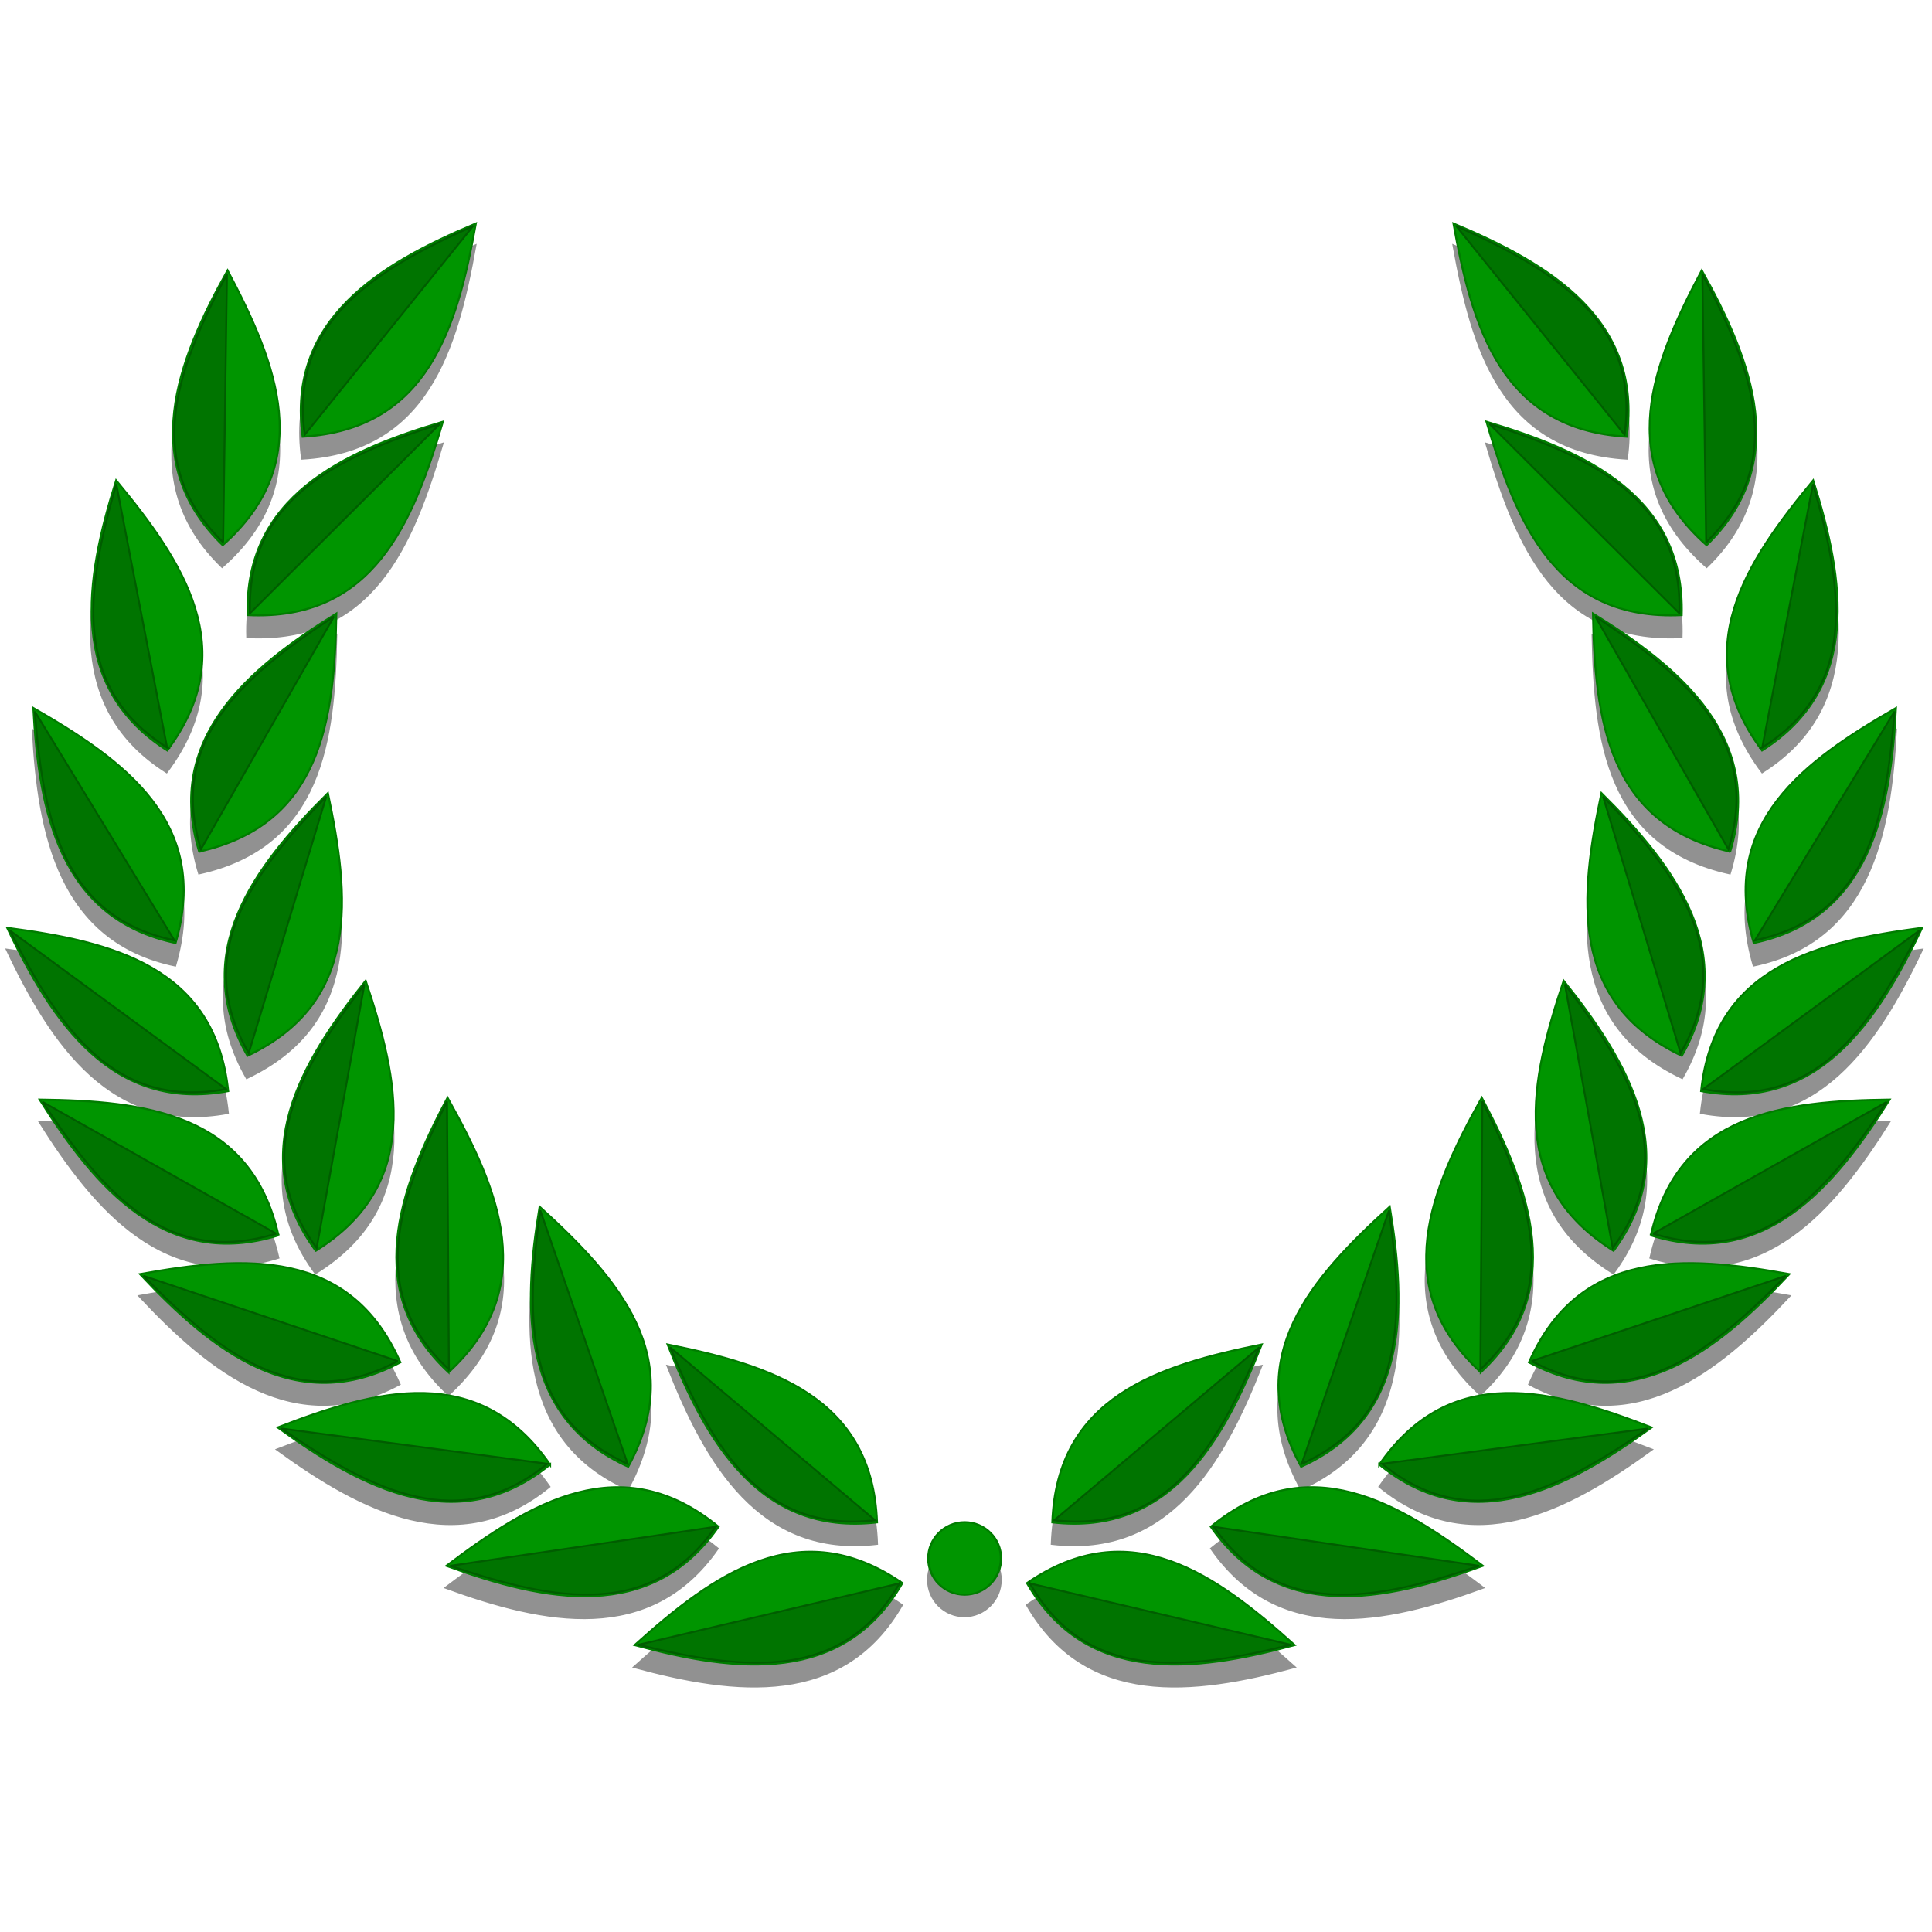 <?xml version="1.0" encoding="UTF-8" standalone="no"?>
<!-- Created with Inkscape (http://www.inkscape.org/) -->

<svg
   xmlns:dc="http://purl.org/dc/elements/1.1/"
   xmlns:cc="http://creativecommons.org/ns#"
   xmlns:rdf="http://www.w3.org/1999/02/22-rdf-syntax-ns#"
   xmlns:svg="http://www.w3.org/2000/svg"
   xmlns="http://www.w3.org/2000/svg"
   xmlns:sodipodi="http://sodipodi.sourceforge.net/DTD/sodipodi-0.dtd"
   xmlns:inkscape="http://www.inkscape.org/namespaces/inkscape"
   id="svg2"
   sodipodi:docname="openclipart_249_laurel_wreath.svg"
   sodipodi:modified="true"
   viewBox="0 0 940 940"
   sodipodi:version="0.32"
   version="1.0"
   inkscape:output_extension="org.inkscape.output.svg.inkscape"
   inkscape:version="0.91 r13725"
   width="940"
   height="940">
  <defs
     id="defs4">
    <filter
       id="filter3327"
       inkscape:collect="always">
      <feGaussianBlur
         id="feGaussianBlur3329"
         stdDeviation="6.131"
         inkscape:collect="always" />
    </filter>
  </defs>
  <sodipodi:namedview
     id="base"
     bordercolor="#666666"
     inkscape:pageshadow="2"
     inkscape:window-y="48"
     pagecolor="#ffffff"
     inkscape:window-height="945"
     width="940px"
     inkscape:zoom="0.52361111"
     inkscape:window-x="-8"
     height="720px"
     borderopacity="1.0"
     inkscape:current-layer="layer1"
     inkscape:cx="470"
     inkscape:cy="360"
     inkscape:window-width="1280"
     inkscape:pageopacity="0.0"
     inkscape:document-units="px"
     showgrid="false"
     inkscape:window-maximized="1" />
  <g
     id="layer1"
     inkscape:label="Warstwa 1"
     inkscape:groupmode="layer"
     transform="translate(91.881,-8.75)">
    <g
       id="g3554"
       transform="translate(0,-117.396)">
      <path
         inkscape:connector-curvature="0"
         d="m 139.4,245.59 c -47.173,19.69 -92.15,46.95 -84.303,103.7 60.923,-3.51 75.223,-53.11 84.303,-103.7 z m 475.92,0 c 9.08,50.59 23.38,100.19 84.3,103.7 7.85,-56.75 -37.13,-84.01 -84.3,-103.7 z M 18.58,268.35 c -24.976,44.6 -43.592,93.79 -2.398,133.61 45.777,-40.36 26.461,-88.19 2.398,-133.61 z m 717.56,0 c -24.07,45.42 -43.42,93.25 2.35,133.61 41.2,-39.82 22.62,-89.01 -2.35,-133.61 z M 123.37,342.1 c -49.014,14.5 -96.647,36.75 -94.944,94.02 60.95,3.05 80.484,-44.71 94.944,-94.02 z m 507.93,0 c 14.47,49.31 34,97.07 94.95,94.02 1.7,-57.27 -45.93,-79.52 -94.95,-94.02 z m -666.94,28.39 c -15.399,48.75 -23.601,100.71 24.82,131.34 36.629,-48.81 7.963,-91.76 -24.82,-131.34 z m 825.96,0 c -32.78,39.58 -61.45,82.53 -24.82,131.34 48.42,-30.63 40.22,-82.59 24.82,-131.34 z M 71.71,435.32 C 28.272,462.27 -11.793,496.31 4.99,551.09 64.578,537.92 70.796,486.71 71.71,435.32 Z m 611.3,0 c 0.91,51.39 7.13,102.6 66.72,115.77 16.78,-54.78 -23.29,-88.82 -66.72,-115.77 z m -758.87,46.19 c 2.621,51.05 13.126,102.62 69.202,114.38 17.245,-58.54 -24.646,-88.76 -69.202,-114.38 z m 906.4,0 c -44.56,25.62 -86.41,55.84 -69.16,114.38 56.07,-11.76 66.54,-63.33 69.16,-114.38 z M 67.34,522.82 C 31.022,558.8 -0.425,600.98 28.174,650.62 83.314,624.47 77.931,573.11 67.34,522.82 Z m 620.04,0 c -10.59,50.29 -15.97,101.65 39.17,127.8 28.6,-49.64 -2.85,-91.82 -39.17,-127.8 z m -775.9,65.42 c 21.859,46.21 51.154,89.85 107.48,79.38 -6.335,-60.7 -56.527,-72.66 -107.48,-79.38 z m 931.76,0 c -50.95,6.72 -101.18,18.68 -107.52,79.38 56.33,10.47 85.66,-33.17 107.52,-79.38 z M 85.89,614.19 c -31.96,39.9 -58.369,85.38 -24.274,131.42 51.783,-32.29 40.553,-82.67 24.274,-131.42 z m 582.94,0 c -16.28,48.75 -27.55,99.13 24.23,131.42 34.1,-46.04 7.73,-91.52 -24.23,-131.42 z m -542.97,56.88 c -24.01,45.13 -41.544,94.73 0.5,133.65 44.89,-41.34 24.53,-88.77 -0.5,-133.65 z m 503,0 c -25.04,44.88 -45.44,92.31 -0.54,133.65 42.04,-38.92 24.55,-88.52 0.54,-133.65 z M -72.62,672 c 27.191,43.28 61.462,83.17 116.15,66.08 C 30.028,678.57 -21.229,672.62 -72.62,672 Z m 899.96,0 c -51.39,0.62 -102.69,6.57 -116.19,66.08 54.69,17.09 89,-22.8 116.19,-66.08 z m -656.89,52.16 c -8.38,50.43 -9.18,103 43.08,126.5 29.38,-53.49 -5.05,-91.93 -43.08,-126.5 z m 413.78,0 c -38.03,34.57 -72.46,73.01 -43.08,126.5 52.26,-23.5 51.46,-76.07 43.08,-126.5 z M 22.79,751.42 c -15.132,0.16 -31.057,2.46 -46.864,5.3 34.886,37.36 76.112,70.03 126.58,42.91 C 85.661,761.21 56.084,751.07 22.795,751.42 Z m 704.6,0 c -31.44,0.62 -59.13,11.53 -75.22,48.21 50.47,27.12 91.7,-5.55 126.58,-42.91 -17.39,-3.13 -34.9,-5.62 -51.36,-5.3 z M 232.92,790.8 c 18.69,47.57 44.98,93.14 101.89,86.49 C 332.58,816.3 283.3,800.94 232.92,790.8 Z m 288.88,0 c -50.38,10.14 -99.7,25.5 -101.93,86.49 56.91,6.65 83.24,-38.92 101.93,-86.49 z m -411.97,23.85 c -21.543,0.46 -44.425,8.08 -66.891,16.78 41.356,30.05 88.041,54.28 132.43,18.05 -18.43,-26.67 -41.13,-35.35 -65.54,-34.83 z m 530.48,0 c -22.68,0.62 -43.72,9.83 -61,34.83 44.39,36.23 91.07,12 132.43,-18.05 -22.47,-8.7 -45.35,-16.32 -66.89,-16.78 -1.53,-0.03 -3.03,-0.04 -4.54,0 z m -433.39,45.73 c -28.57,0.54 -55.89,18.52 -81.95,38.24 48.02,17.52 99.58,28.01 132.31,-19.02 -16.21,-13.31 -32.09,-18.9 -47.58,-19.22 -0.93,-0.02 -1.86,-0.02 -2.78,0 z m 338.06,0 c -15.49,0.32 -31.33,5.91 -47.54,19.22 32.73,47.03 84.24,36.54 132.26,19.02 -26.89,-20.36 -55.14,-38.86 -84.72,-38.24 z m -167.64,16.74 c -9.76,0 -17.67,7.91 -17.67,17.67 0,9.76 7.91,17.71 17.67,17.71 9.76,0 17.67,-7.95 17.67,-17.71 0,-9.76 -7.91,-17.67 -17.67,-17.67 z m -75.22,14.68 c -31.22,0.04 -59.17,21.81 -85.44,45.43 49.33,13.41 101.61,19.47 130.24,-30.16 -15.7,-10.81 -30.61,-15.29 -44.8,-15.27 z m 150.44,0 c -14.2,-0.02 -29.06,4.46 -44.76,15.27 28.63,49.63 80.87,43.57 130.2,30.16 -26.28,-23.62 -54.22,-45.39 -85.44,-45.43 z"
         style="fill:#919191;fill-rule:evenodd;stroke:#919191;stroke-width:1px;filter:url(#filter3327)"
         id="path3159" />
      <g
         transform="matrix(1.346,0,0,1.346,-138.36,-200.69)"
         id="g3044">
        <g
           transform="matrix(0.506,0,0,0.506,182.66,465.19)"
           id="g2882">
          <g
             transform="matrix(0.573,-0.905,1.001,0.445,-415.05,619.46)"
             id="g2770">
            <path
               inkscape:connector-curvature="0"
               d="M 231.89,633.39 C 247.43,550.75 185.45,525.02 120.42,506.2 c 10.79,66.19 32.5,130.41 111.47,127.19 z"
               style="fill:#009500;fill-rule:evenodd;stroke:#007d00;stroke-width:1.363px"
               sodipodi:nodetypes="ccc"
               id="path1872" />
            <path
               inkscape:connector-curvature="0"
               d="M 230.95,631.93 121.66,508.22 c 13.28,70.38 34.38,126.76 109.29,123.71 z"
               style="fill:#007400;fill-rule:evenodd;stroke:#005d00;stroke-width:1.363px"
               sodipodi:nodetypes="ccc"
               id="path1883" />
          </g>
          <g
             transform="matrix(1.068,-0.08,0.24,1.069,-65.931,-10.494)"
             inkscape:transform-center-y="17.142857"
             id="g2782">
            <path
               inkscape:connector-curvature="0"
               d="M 231.89,633.39 C 247.43,550.75 185.45,525.02 120.42,506.2 c 10.79,66.19 32.5,130.41 111.47,127.19 z"
               style="fill:#009500;fill-rule:evenodd;stroke:#007d00;stroke-width:1.363px"
               sodipodi:nodetypes="ccc"
               id="path2784" />
            <path
               inkscape:connector-curvature="0"
               d="M 230.95,631.93 121.66,508.22 c 13.28,70.38 34.38,126.76 109.29,123.71 z"
               style="fill:#007400;fill-rule:evenodd;stroke:#005d00;stroke-width:1.363px"
               sodipodi:nodetypes="ccc"
               id="path2786" />
          </g>
          <g
             transform="matrix(0.648,-0.853,0.96,0.528,-537.82,514.57)"
             id="g2788">
            <path
               inkscape:connector-curvature="0"
               d="M 231.89,633.39 C 247.43,550.75 185.45,525.02 120.42,506.2 c 10.79,66.19 32.5,130.41 111.47,127.19 z"
               style="fill:#009500;fill-rule:evenodd;stroke:#007d00;stroke-width:1.363px"
               sodipodi:nodetypes="ccc"
               id="path2790" />
            <path
               inkscape:connector-curvature="0"
               d="M 230.95,631.93 121.66,508.22 c 13.28,70.38 34.38,126.76 109.29,123.71 z"
               style="fill:#007400;fill-rule:evenodd;stroke:#005d00;stroke-width:1.363px"
               sodipodi:nodetypes="ccc"
               id="path2792" />
          </g>
          <g
             transform="matrix(0.958,0.479,-0.342,1.04,150.49,-161.53)"
             id="g2794">
            <path
               inkscape:connector-curvature="0"
               d="M 231.89,633.39 C 247.43,550.75 185.45,525.02 120.42,506.2 c 10.79,66.19 32.5,130.41 111.47,127.19 z"
               style="fill:#009500;fill-rule:evenodd;stroke:#007d00;stroke-width:1.363px"
               sodipodi:nodetypes="ccc"
               id="path2796" />
            <path
               inkscape:connector-curvature="0"
               d="M 230.95,631.93 121.66,508.22 c 13.28,70.38 34.38,126.76 109.29,123.71 z"
               style="fill:#007400;fill-rule:evenodd;stroke:#005d00;stroke-width:1.363px"
               sodipodi:nodetypes="ccc"
               id="path2798" />
          </g>
          <g
             transform="matrix(0.857,-0.642,0.778,0.771,-591.36,267.3)"
             id="g2800">
            <path
               inkscape:connector-curvature="0"
               d="M 231.89,633.39 C 247.43,550.75 185.45,525.02 120.42,506.2 c 10.79,66.19 32.5,130.41 111.47,127.19 z"
               style="fill:#009500;fill-rule:evenodd;stroke:#007d00;stroke-width:1.363px"
               sodipodi:nodetypes="ccc"
               id="path2802" />
            <path
               inkscape:connector-curvature="0"
               d="M 230.95,631.93 121.66,508.22 c 13.28,70.38 34.38,126.76 109.29,123.71 z"
               style="fill:#007400;fill-rule:evenodd;stroke:#005d00;stroke-width:1.363px"
               sodipodi:nodetypes="ccc"
               id="path2804" />
          </g>
          <g
             transform="matrix(0.755,0.759,-0.656,0.877,268.13,-190.63)"
             id="g2806">
            <path
               inkscape:connector-curvature="0"
               d="M 231.89,633.39 C 247.43,550.75 185.45,525.02 120.42,506.2 c 10.79,66.19 32.5,130.41 111.47,127.19 z"
               style="fill:#009500;fill-rule:evenodd;stroke:#007d00;stroke-width:1.363px"
               sodipodi:nodetypes="ccc"
               id="path2808" />
            <path
               inkscape:connector-curvature="0"
               d="M 230.95,631.93 121.66,508.22 c 13.28,70.38 34.38,126.76 109.29,123.71 z"
               style="fill:#007400;fill-rule:evenodd;stroke:#005d00;stroke-width:1.363px"
               sodipodi:nodetypes="ccc"
               id="path2810" />
          </g>
          <g
             transform="matrix(0.964,-0.467,0.617,0.905,-621.14,68.843)"
             id="g2812">
            <path
               inkscape:connector-curvature="0"
               d="M 231.89,633.39 C 247.43,550.75 185.45,525.02 120.42,506.2 c 10.79,66.19 32.5,130.41 111.47,127.19 z"
               style="fill:#009500;fill-rule:evenodd;stroke:#007d00;stroke-width:1.363px"
               sodipodi:nodetypes="ccc"
               id="path2814" />
            <path
               inkscape:connector-curvature="0"
               d="M 230.95,631.93 121.66,508.22 c 13.28,70.38 34.38,126.76 109.29,123.71 z"
               style="fill:#007400;fill-rule:evenodd;stroke:#005d00;stroke-width:1.363px"
               sodipodi:nodetypes="ccc"
               id="path2816" />
          </g>
          <g
             transform="matrix(0.601,0.886,-0.807,0.74,304.61,-220.14)"
             id="g2818">
            <path
               inkscape:connector-curvature="0"
               d="M 231.89,633.39 C 247.43,550.75 185.45,525.02 120.42,506.2 c 10.79,66.19 32.5,130.41 111.47,127.19 z"
               style="fill:#009500;fill-rule:evenodd;stroke:#007d00;stroke-width:1.363px"
               sodipodi:nodetypes="ccc"
               id="path2820" />
            <path
               inkscape:connector-curvature="0"
               d="M 230.95,631.93 121.66,508.22 c 13.28,70.38 34.38,126.76 109.29,123.71 z"
               style="fill:#007400;fill-rule:evenodd;stroke:#005d00;stroke-width:1.363px"
               sodipodi:nodetypes="ccc"
               id="path2822" />
          </g>
          <g
             transform="matrix(1.035,-0.277,0.434,1.005,-608.74,-129.31)"
             id="g2824">
            <path
               inkscape:connector-curvature="0"
               d="M 231.89,633.39 C 247.43,550.75 185.45,525.02 120.42,506.2 c 10.79,66.19 32.5,130.41 111.47,127.19 z"
               style="fill:#009500;fill-rule:evenodd;stroke:#007d00;stroke-width:1.363px"
               sodipodi:nodetypes="ccc"
               id="path2826" />
            <path
               inkscape:connector-curvature="0"
               d="M 230.95,631.93 121.66,508.22 c 13.28,70.38 34.38,126.76 109.29,123.71 z"
               style="fill:#007400;fill-rule:evenodd;stroke:#005d00;stroke-width:1.363px"
               sodipodi:nodetypes="ccc"
               id="path2828" />
          </g>
          <g
             transform="matrix(0.747,0.768,-0.665,0.87,125.86,-397.64)"
             id="g2830">
            <g
               transform="matrix(0.916,0.283,-0.296,1,202,-80.531)"
               id="g2878">
              <path
                 inkscape:connector-curvature="0"
                 d="M 231.89,633.39 C 247.43,550.75 185.45,525.02 120.42,506.2 c 10.79,66.19 32.5,130.41 111.47,127.19 z"
                 style="fill:#009500;fill-rule:evenodd;stroke:#007d00;stroke-width:1.363px"
                 sodipodi:nodetypes="ccc"
                 id="path2832" />
              <path
                 inkscape:connector-curvature="0"
                 d="M 230.95,631.93 121.66,508.22 c 13.28,70.38 34.38,126.76 109.29,123.71 z"
                 style="fill:#007400;fill-rule:evenodd;stroke:#005d00;stroke-width:1.363px"
                 sodipodi:nodetypes="ccc"
                 id="path2834" />
            </g>
          </g>
          <g
             transform="matrix(1.06,-0.152,0.312,1.05,-573.18,-289.86)"
             id="g2836">
            <path
               inkscape:connector-curvature="0"
               d="M 231.89,633.39 C 247.43,550.75 185.45,525.02 120.42,506.2 c 10.79,66.19 32.5,130.41 111.47,127.19 z"
               style="fill:#009500;fill-rule:evenodd;stroke:#007d00;stroke-width:1.363px"
               sodipodi:nodetypes="ccc"
               id="path2838" />
            <path
               inkscape:connector-curvature="0"
               d="M 230.95,631.93 121.66,508.22 c 13.28,70.38 34.38,126.76 109.29,123.71 z"
               style="fill:#007400;fill-rule:evenodd;stroke:#005d00;stroke-width:1.363px"
               sodipodi:nodetypes="ccc"
               id="path2840" />
          </g>
          <g
             transform="matrix(0.271,1.036,-1.008,0.429,425.16,-343.1)"
             id="g2842">
            <path
               inkscape:connector-curvature="0"
               d="M 231.89,633.39 C 247.43,550.75 185.45,525.02 120.42,506.2 c 10.79,66.19 32.5,130.41 111.47,127.19 z"
               style="fill:#009500;fill-rule:evenodd;stroke:#007d00;stroke-width:1.363px"
               sodipodi:nodetypes="ccc"
               id="path2844" />
            <path
               inkscape:connector-curvature="0"
               d="M 230.95,631.93 121.66,508.22 c 13.28,70.38 34.38,126.76 109.29,123.71 z"
               style="fill:#007400;fill-rule:evenodd;stroke:#005d00;stroke-width:1.363px"
               sodipodi:nodetypes="ccc"
               id="path2846" />
          </g>
          <g
             transform="matrix(1.038,0.263,-0.111,1.089,-337.73,-516.59)"
             id="g2848">
            <path
               inkscape:connector-curvature="0"
               d="M 231.89,633.39 C 247.43,550.75 185.45,525.02 120.42,506.2 c 10.79,66.19 32.5,130.41 111.47,127.19 z"
               style="fill:#009500;fill-rule:evenodd;stroke:#007d00;stroke-width:1.363px"
               sodipodi:nodetypes="ccc"
               id="path2850" />
            <path
               inkscape:connector-curvature="0"
               d="M 230.95,631.93 121.66,508.22 c 13.28,70.38 34.38,126.76 109.29,123.71 z"
               style="fill:#007400;fill-rule:evenodd;stroke:#005d00;stroke-width:1.363px"
               sodipodi:nodetypes="ccc"
               id="path2852" />
          </g>
          <g
             transform="matrix(-0.013,1.071,-1.085,0.147,574.43,-341.58)"
             id="g2854">
            <path
               inkscape:connector-curvature="0"
               d="M 231.89,633.39 C 247.43,550.75 185.45,525.02 120.42,506.2 c 10.79,66.19 32.5,130.41 111.47,127.19 z"
               style="fill:#009500;fill-rule:evenodd;stroke:#007d00;stroke-width:1.363px"
               sodipodi:nodetypes="ccc"
               id="path2856" />
            <path
               inkscape:connector-curvature="0"
               d="M 230.95,631.93 121.66,508.22 c 13.28,70.38 34.38,126.76 109.29,123.71 z"
               style="fill:#007400;fill-rule:evenodd;stroke:#005d00;stroke-width:1.363px"
               sodipodi:nodetypes="ccc"
               id="path2858" />
          </g>
          <g
             transform="matrix(0.881,0.61,-0.485,0.982,-70.368,-666.84)"
             id="g2860">
            <path
               inkscape:connector-curvature="0"
               d="M 231.89,633.39 C 247.43,550.75 185.45,525.02 120.42,506.2 c 10.79,66.19 32.5,130.41 111.47,127.19 z"
               style="fill:#009500;fill-rule:evenodd;stroke:#007d00;stroke-width:1.363px"
               sodipodi:nodetypes="ccc"
               id="path2862" />
            <path
               inkscape:connector-curvature="0"
               d="M 230.95,631.93 121.66,508.22 c 13.28,70.38 34.38,126.76 109.29,123.71 z"
               style="fill:#007400;fill-rule:evenodd;stroke:#005d00;stroke-width:1.363px"
               sodipodi:nodetypes="ccc"
               id="path2864" />
          </g>
          <g
             transform="matrix(0.103,1.066,-1.063,0.263,572.88,-541.29)"
             id="g2866">
            <path
               inkscape:connector-curvature="0"
               d="M 231.89,633.39 C 247.43,550.75 185.45,525.02 120.42,506.2 c 10.79,66.19 32.5,130.41 111.47,127.19 z"
               style="fill:#009500;fill-rule:evenodd;stroke:#007d00;stroke-width:1.363px"
               sodipodi:nodetypes="ccc"
               id="path2868" />
            <path
               inkscape:connector-curvature="0"
               d="M 230.95,631.93 121.66,508.22 c 13.28,70.38 34.38,126.76 109.29,123.71 z"
               style="fill:#007400;fill-rule:evenodd;stroke:#005d00;stroke-width:1.363px"
               sodipodi:nodetypes="ccc"
               id="path2870" />
          </g>
          <g
             transform="matrix(0.738,0.776,-0.674,0.863,122.13,-776.62)"
             id="g2872">
            <path
               inkscape:connector-curvature="0"
               d="M 231.89,633.39 C 247.43,550.75 185.45,525.02 120.42,506.2 c 10.79,66.19 32.5,130.41 111.47,127.19 z"
               style="fill:#009500;fill-rule:evenodd;stroke:#007d00;stroke-width:1.363px"
               sodipodi:nodetypes="ccc"
               id="path2874" />
            <path
               inkscape:connector-curvature="0"
               d="M 230.95,631.93 121.66,508.22 c 13.28,70.38 34.38,126.76 109.29,123.71 z"
               style="fill:#007400;fill-rule:evenodd;stroke:#005d00;stroke-width:1.363px"
               sodipodi:nodetypes="ccc"
               id="path2876" />
          </g>
        </g>
        <g
           transform="matrix(-0.506,0,0,0.506,583.8,465.19)"
           id="g2936">
          <g
             transform="matrix(0.573,-0.905,1.001,0.445,-415.05,619.46)"
             id="g2938">
            <path
               inkscape:connector-curvature="0"
               d="M 231.89,633.39 C 247.43,550.75 185.45,525.02 120.42,506.2 c 10.79,66.19 32.5,130.41 111.47,127.19 z"
               style="fill:#009500;fill-rule:evenodd;stroke:#007d00;stroke-width:1.363px"
               sodipodi:nodetypes="ccc"
               id="path2940" />
            <path
               inkscape:connector-curvature="0"
               d="M 230.95,631.93 121.66,508.22 c 13.28,70.38 34.38,126.76 109.29,123.71 z"
               style="fill:#007400;fill-rule:evenodd;stroke:#005d00;stroke-width:1.363px"
               sodipodi:nodetypes="ccc"
               id="path2942" />
          </g>
          <g
             transform="matrix(1.068,-0.08,0.24,1.069,-65.931,-10.494)"
             inkscape:transform-center-y="17.142857"
             id="g2944">
            <path
               inkscape:connector-curvature="0"
               d="M 231.89,633.39 C 247.43,550.75 185.45,525.02 120.42,506.2 c 10.79,66.19 32.5,130.41 111.47,127.19 z"
               style="fill:#009500;fill-rule:evenodd;stroke:#007d00;stroke-width:1.363px"
               sodipodi:nodetypes="ccc"
               id="path2946" />
            <path
               inkscape:connector-curvature="0"
               d="M 230.95,631.93 121.66,508.22 c 13.28,70.38 34.38,126.76 109.29,123.71 z"
               style="fill:#007400;fill-rule:evenodd;stroke:#005d00;stroke-width:1.363px"
               sodipodi:nodetypes="ccc"
               id="path2948" />
          </g>
          <g
             transform="matrix(0.648,-0.853,0.96,0.528,-537.82,514.57)"
             id="g2950">
            <path
               inkscape:connector-curvature="0"
               d="M 231.89,633.39 C 247.43,550.75 185.45,525.02 120.42,506.2 c 10.79,66.19 32.5,130.41 111.47,127.19 z"
               style="fill:#009500;fill-rule:evenodd;stroke:#007d00;stroke-width:1.363px"
               sodipodi:nodetypes="ccc"
               id="path2952" />
            <path
               inkscape:connector-curvature="0"
               d="M 230.95,631.93 121.66,508.22 c 13.28,70.38 34.38,126.76 109.29,123.71 z"
               style="fill:#007400;fill-rule:evenodd;stroke:#005d00;stroke-width:1.363px"
               sodipodi:nodetypes="ccc"
               id="path2954" />
          </g>
          <g
             transform="matrix(0.958,0.479,-0.342,1.04,150.49,-161.53)"
             id="g2956">
            <path
               inkscape:connector-curvature="0"
               d="M 231.89,633.39 C 247.43,550.75 185.45,525.02 120.42,506.2 c 10.79,66.19 32.5,130.41 111.47,127.19 z"
               style="fill:#009500;fill-rule:evenodd;stroke:#007d00;stroke-width:1.363px"
               sodipodi:nodetypes="ccc"
               id="path2958" />
            <path
               inkscape:connector-curvature="0"
               d="M 230.95,631.93 121.66,508.22 c 13.28,70.38 34.38,126.76 109.29,123.71 z"
               style="fill:#007400;fill-rule:evenodd;stroke:#005d00;stroke-width:1.363px"
               sodipodi:nodetypes="ccc"
               id="path2960" />
          </g>
          <g
             transform="matrix(0.857,-0.642,0.778,0.771,-591.36,267.3)"
             id="g2962">
            <path
               inkscape:connector-curvature="0"
               d="M 231.89,633.39 C 247.43,550.75 185.45,525.02 120.42,506.2 c 10.79,66.19 32.5,130.41 111.47,127.19 z"
               style="fill:#009500;fill-rule:evenodd;stroke:#007d00;stroke-width:1.363px"
               sodipodi:nodetypes="ccc"
               id="path2964" />
            <path
               inkscape:connector-curvature="0"
               d="M 230.95,631.93 121.66,508.22 c 13.28,70.38 34.38,126.76 109.29,123.71 z"
               style="fill:#007400;fill-rule:evenodd;stroke:#005d00;stroke-width:1.363px"
               sodipodi:nodetypes="ccc"
               id="path2966" />
          </g>
          <g
             transform="matrix(0.755,0.759,-0.656,0.877,268.13,-190.63)"
             id="g2968">
            <path
               inkscape:connector-curvature="0"
               d="M 231.89,633.39 C 247.43,550.75 185.45,525.02 120.42,506.2 c 10.79,66.19 32.5,130.41 111.47,127.19 z"
               style="fill:#009500;fill-rule:evenodd;stroke:#007d00;stroke-width:1.363px"
               sodipodi:nodetypes="ccc"
               id="path2970" />
            <path
               inkscape:connector-curvature="0"
               d="M 230.95,631.93 121.66,508.22 c 13.28,70.38 34.38,126.76 109.29,123.71 z"
               style="fill:#007400;fill-rule:evenodd;stroke:#005d00;stroke-width:1.363px"
               sodipodi:nodetypes="ccc"
               id="path2972" />
          </g>
          <g
             transform="matrix(0.964,-0.467,0.617,0.905,-621.14,68.843)"
             id="g2974">
            <path
               inkscape:connector-curvature="0"
               d="M 231.89,633.39 C 247.43,550.75 185.45,525.02 120.42,506.2 c 10.79,66.19 32.5,130.41 111.47,127.19 z"
               style="fill:#009500;fill-rule:evenodd;stroke:#007d00;stroke-width:1.363px"
               sodipodi:nodetypes="ccc"
               id="path2976" />
            <path
               inkscape:connector-curvature="0"
               d="M 230.95,631.93 121.66,508.22 c 13.28,70.38 34.38,126.76 109.29,123.71 z"
               style="fill:#007400;fill-rule:evenodd;stroke:#005d00;stroke-width:1.363px"
               sodipodi:nodetypes="ccc"
               id="path2978" />
          </g>
          <g
             transform="matrix(0.601,0.886,-0.807,0.74,304.61,-220.14)"
             id="g2980">
            <path
               inkscape:connector-curvature="0"
               d="M 231.89,633.39 C 247.43,550.75 185.45,525.02 120.42,506.2 c 10.79,66.19 32.5,130.41 111.47,127.19 z"
               style="fill:#009500;fill-rule:evenodd;stroke:#007d00;stroke-width:1.363px"
               sodipodi:nodetypes="ccc"
               id="path2982" />
            <path
               inkscape:connector-curvature="0"
               d="M 230.95,631.93 121.66,508.22 c 13.28,70.38 34.38,126.76 109.29,123.71 z"
               style="fill:#007400;fill-rule:evenodd;stroke:#005d00;stroke-width:1.363px"
               sodipodi:nodetypes="ccc"
               id="path2984" />
          </g>
          <g
             transform="matrix(1.035,-0.277,0.434,1.005,-608.74,-129.31)"
             id="g2986">
            <path
               inkscape:connector-curvature="0"
               d="M 231.89,633.39 C 247.43,550.75 185.45,525.02 120.42,506.2 c 10.79,66.19 32.5,130.41 111.47,127.19 z"
               style="fill:#009500;fill-rule:evenodd;stroke:#007d00;stroke-width:1.363px"
               sodipodi:nodetypes="ccc"
               id="path2988" />
            <path
               inkscape:connector-curvature="0"
               d="M 230.95,631.93 121.66,508.22 c 13.28,70.38 34.38,126.76 109.29,123.71 z"
               style="fill:#007400;fill-rule:evenodd;stroke:#005d00;stroke-width:1.363px"
               sodipodi:nodetypes="ccc"
               id="path2990" />
          </g>
          <g
             transform="matrix(0.747,0.768,-0.665,0.87,125.86,-397.64)"
             id="g2992">
            <g
               transform="matrix(0.916,0.283,-0.296,1,202,-80.531)"
               id="g2994">
              <path
                 inkscape:connector-curvature="0"
                 d="M 231.89,633.39 C 247.43,550.75 185.45,525.02 120.42,506.2 c 10.79,66.19 32.5,130.41 111.47,127.19 z"
                 style="fill:#009500;fill-rule:evenodd;stroke:#007d00;stroke-width:1.363px"
                 sodipodi:nodetypes="ccc"
                 id="path2996" />
              <path
                 inkscape:connector-curvature="0"
                 d="M 230.95,631.93 121.66,508.22 c 13.28,70.38 34.38,126.76 109.29,123.71 z"
                 style="fill:#007400;fill-rule:evenodd;stroke:#005d00;stroke-width:1.363px"
                 sodipodi:nodetypes="ccc"
                 id="path2998" />
            </g>
          </g>
          <g
             transform="matrix(1.06,-0.152,0.312,1.05,-573.18,-289.86)"
             id="g3000">
            <path
               inkscape:connector-curvature="0"
               d="M 231.89,633.39 C 247.43,550.75 185.45,525.02 120.42,506.2 c 10.79,66.19 32.5,130.41 111.47,127.19 z"
               style="fill:#009500;fill-rule:evenodd;stroke:#007d00;stroke-width:1.363px"
               sodipodi:nodetypes="ccc"
               id="path3002" />
            <path
               inkscape:connector-curvature="0"
               d="M 230.95,631.93 121.66,508.22 c 13.28,70.38 34.38,126.76 109.29,123.71 z"
               style="fill:#007400;fill-rule:evenodd;stroke:#005d00;stroke-width:1.363px"
               sodipodi:nodetypes="ccc"
               id="path3004" />
          </g>
          <g
             transform="matrix(0.271,1.036,-1.008,0.429,425.16,-343.1)"
             id="g3006">
            <path
               inkscape:connector-curvature="0"
               d="M 231.89,633.39 C 247.43,550.75 185.45,525.02 120.42,506.2 c 10.79,66.19 32.5,130.41 111.47,127.19 z"
               style="fill:#009500;fill-rule:evenodd;stroke:#007d00;stroke-width:1.363px"
               sodipodi:nodetypes="ccc"
               id="path3008" />
            <path
               inkscape:connector-curvature="0"
               d="M 230.95,631.93 121.66,508.22 c 13.28,70.38 34.38,126.76 109.29,123.71 z"
               style="fill:#007400;fill-rule:evenodd;stroke:#005d00;stroke-width:1.363px"
               sodipodi:nodetypes="ccc"
               id="path3010" />
          </g>
          <g
             transform="matrix(1.038,0.263,-0.111,1.089,-337.73,-516.59)"
             id="g3012">
            <path
               inkscape:connector-curvature="0"
               d="M 231.89,633.39 C 247.43,550.75 185.45,525.02 120.42,506.2 c 10.79,66.19 32.5,130.41 111.47,127.19 z"
               style="fill:#009500;fill-rule:evenodd;stroke:#007d00;stroke-width:1.363px"
               sodipodi:nodetypes="ccc"
               id="path3014" />
            <path
               inkscape:connector-curvature="0"
               d="M 230.95,631.93 121.66,508.22 c 13.28,70.38 34.38,126.76 109.29,123.71 z"
               style="fill:#007400;fill-rule:evenodd;stroke:#005d00;stroke-width:1.363px"
               sodipodi:nodetypes="ccc"
               id="path3016" />
          </g>
          <g
             transform="matrix(-0.013,1.071,-1.085,0.147,574.43,-341.58)"
             id="g3018">
            <path
               inkscape:connector-curvature="0"
               d="M 231.89,633.39 C 247.43,550.75 185.45,525.02 120.42,506.2 c 10.79,66.19 32.5,130.41 111.47,127.19 z"
               style="fill:#009500;fill-rule:evenodd;stroke:#007d00;stroke-width:1.363px"
               sodipodi:nodetypes="ccc"
               id="path3020" />
            <path
               inkscape:connector-curvature="0"
               d="M 230.95,631.93 121.66,508.22 c 13.28,70.38 34.38,126.76 109.29,123.71 z"
               style="fill:#007400;fill-rule:evenodd;stroke:#005d00;stroke-width:1.363px"
               sodipodi:nodetypes="ccc"
               id="path3022" />
          </g>
          <g
             transform="matrix(0.881,0.61,-0.485,0.982,-70.368,-666.84)"
             id="g3024">
            <path
               inkscape:connector-curvature="0"
               d="M 231.89,633.39 C 247.43,550.75 185.45,525.02 120.42,506.2 c 10.79,66.19 32.5,130.41 111.47,127.19 z"
               style="fill:#009500;fill-rule:evenodd;stroke:#007d00;stroke-width:1.363px"
               sodipodi:nodetypes="ccc"
               id="path3026" />
            <path
               inkscape:connector-curvature="0"
               d="M 230.95,631.93 121.66,508.22 c 13.28,70.38 34.38,126.76 109.29,123.71 z"
               style="fill:#007400;fill-rule:evenodd;stroke:#005d00;stroke-width:1.363px"
               sodipodi:nodetypes="ccc"
               id="path3028" />
          </g>
          <g
             transform="matrix(0.103,1.066,-1.063,0.263,572.88,-541.29)"
             id="g3030">
            <path
               inkscape:connector-curvature="0"
               d="M 231.89,633.39 C 247.43,550.75 185.45,525.02 120.42,506.2 c 10.79,66.19 32.5,130.41 111.47,127.19 z"
               style="fill:#009500;fill-rule:evenodd;stroke:#007d00;stroke-width:1.363px"
               sodipodi:nodetypes="ccc"
               id="path3032" />
            <path
               inkscape:connector-curvature="0"
               d="M 230.95,631.93 121.66,508.22 c 13.28,70.38 34.38,126.76 109.29,123.71 z"
               style="fill:#007400;fill-rule:evenodd;stroke:#005d00;stroke-width:1.363px"
               sodipodi:nodetypes="ccc"
               id="path3034" />
          </g>
          <g
             transform="matrix(0.738,0.776,-0.674,0.863,122.13,-776.62)"
             id="g3036">
            <path
               inkscape:connector-curvature="0"
               d="M 231.89,633.39 C 247.43,550.75 185.45,525.02 120.42,506.2 c 10.79,66.19 32.5,130.41 111.47,127.19 z"
               style="fill:#009500;fill-rule:evenodd;stroke:#007d00;stroke-width:1.363px"
               sodipodi:nodetypes="ccc"
               id="path3038" />
            <path
               inkscape:connector-curvature="0"
               d="M 230.95,631.93 121.66,508.22 c 13.28,70.38 34.38,126.76 109.29,123.71 z"
               style="fill:#007400;fill-rule:evenodd;stroke:#005d00;stroke-width:1.363px"
               sodipodi:nodetypes="ccc"
               id="path3040" />
          </g>
        </g>
        <ellipse
           ry="17.173"
           rx="13.132"
           cy="905.89"
           cx="352.543"
           transform="matrix(1,0,0,0.765,30.684,113.15)"
           style="fill:#009500;stroke:#007d00;stroke-width:0.849;stroke-linecap:round"
           id="path3042" />
      </g>
    </g>
  </g>
</svg>
